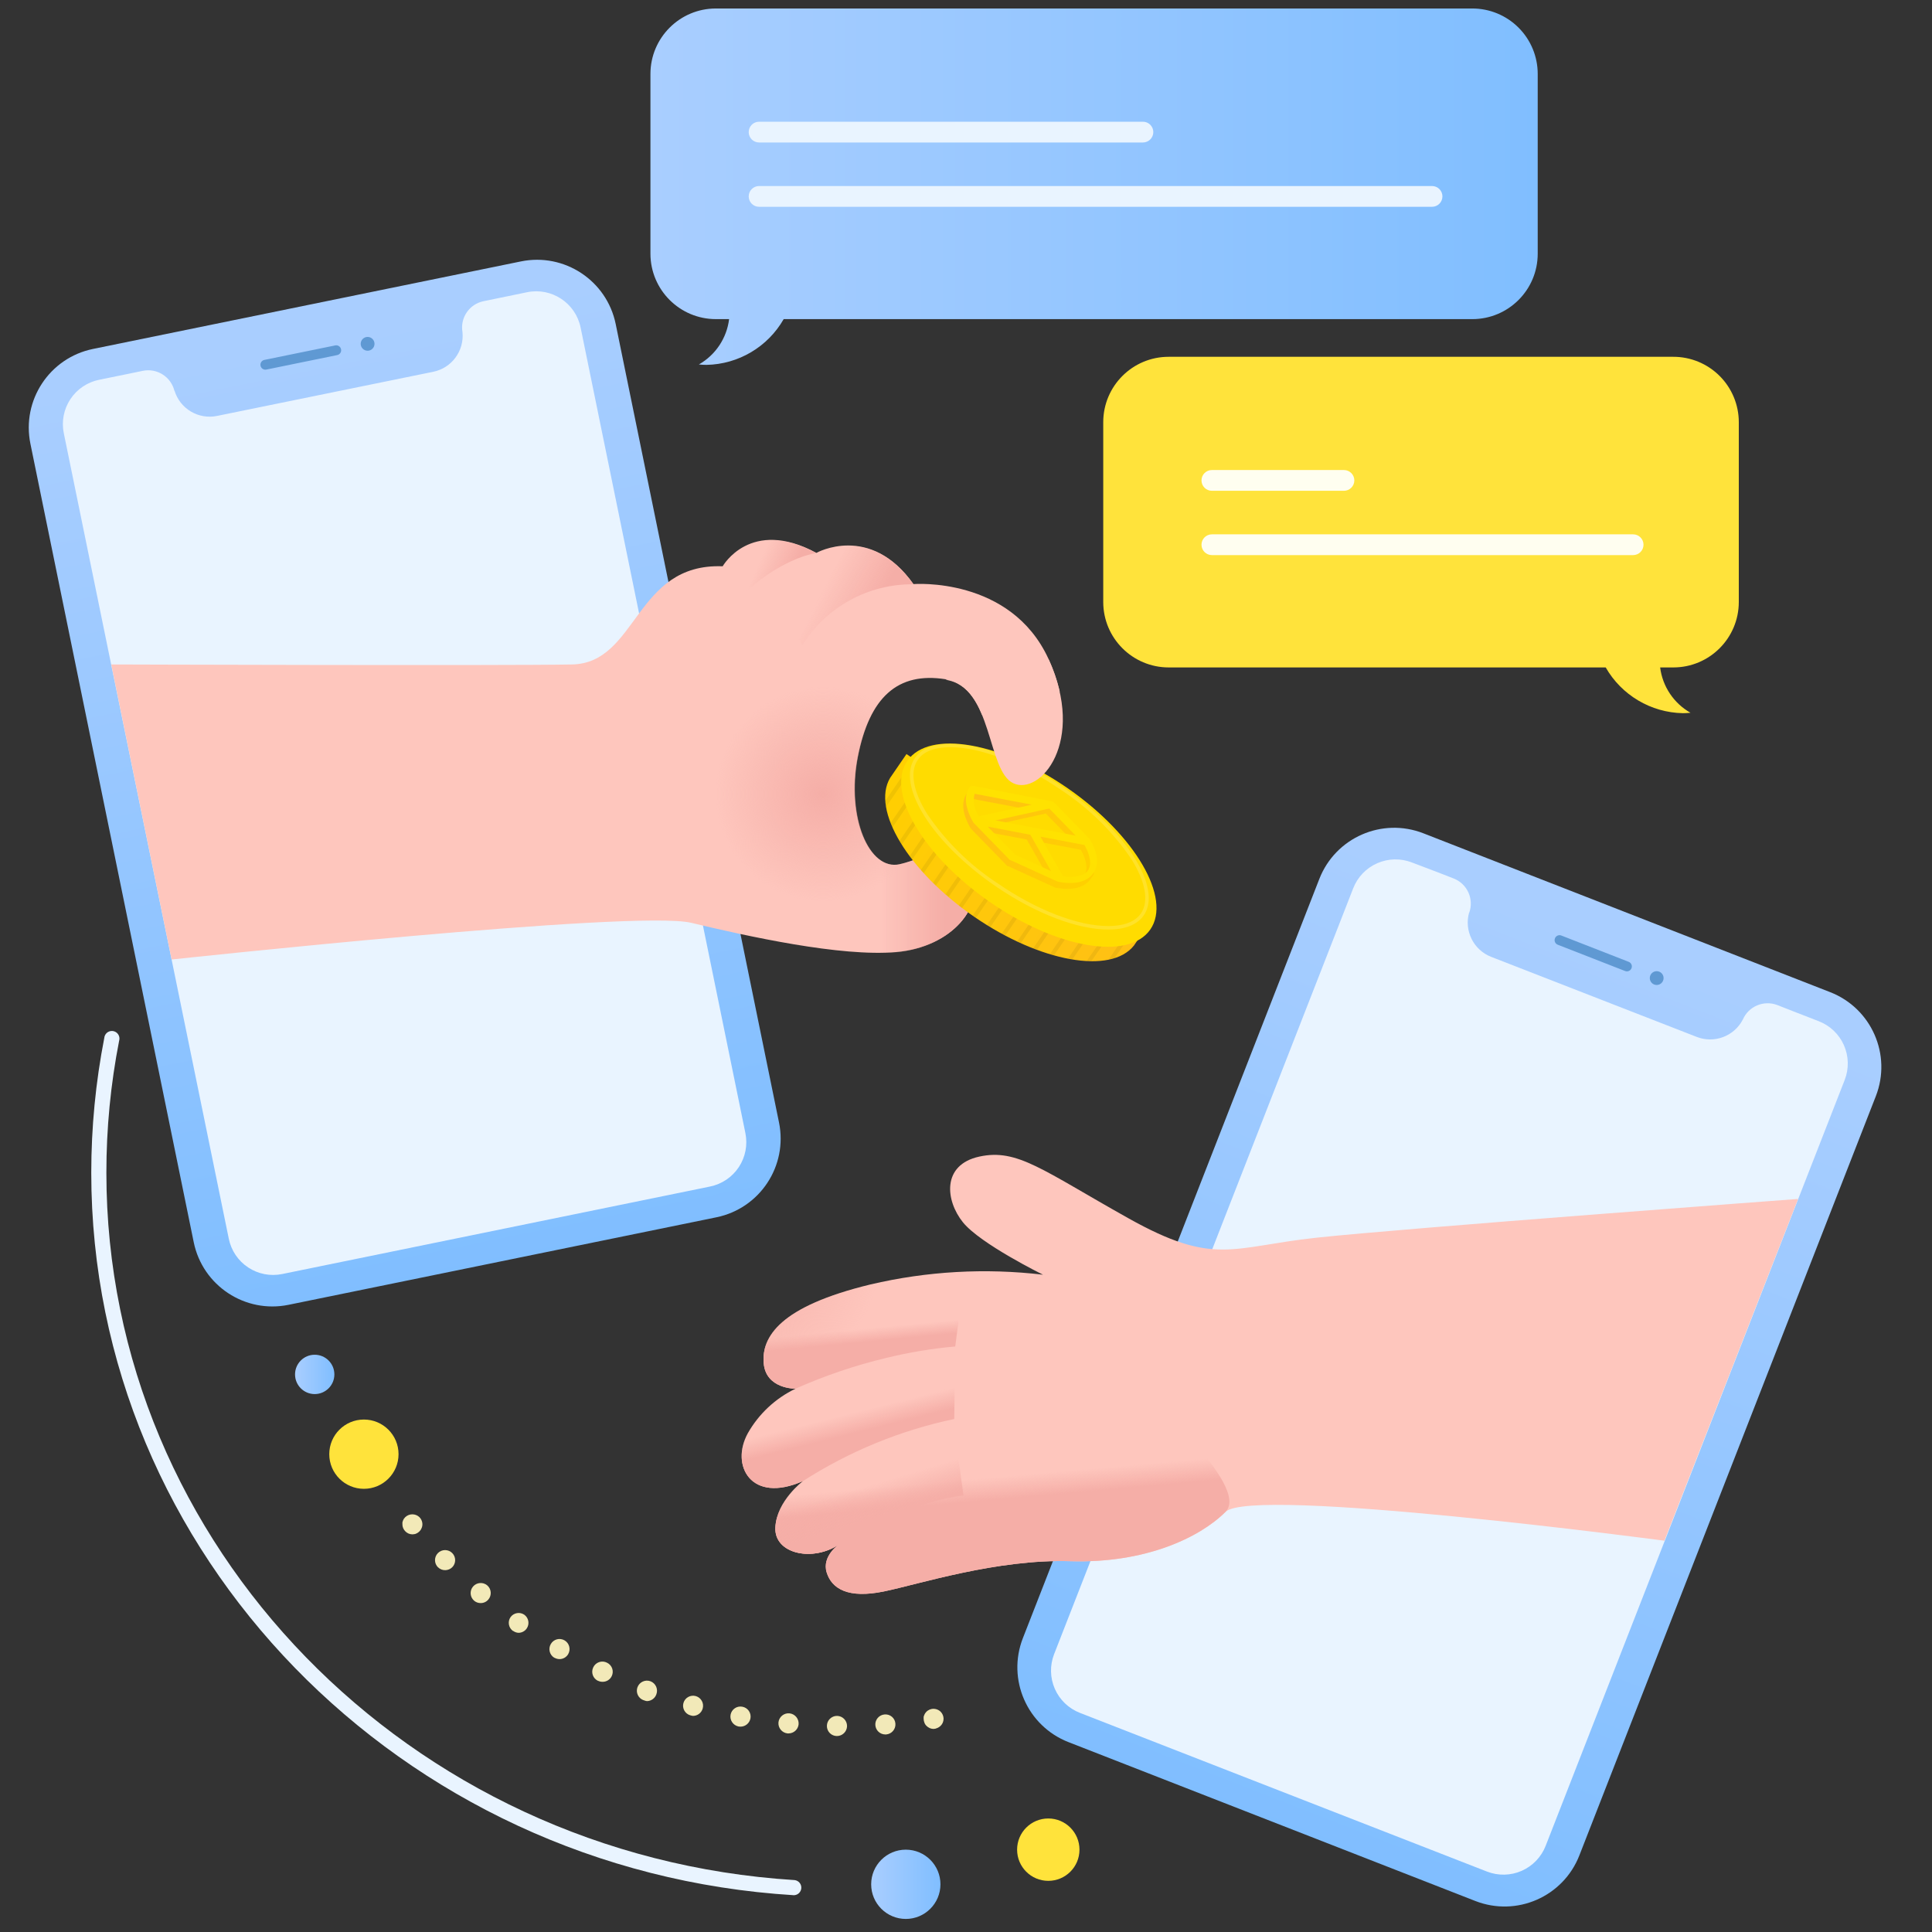 <svg width="280" height="280" viewBox="0 0 280 280" fill="none" xmlns="http://www.w3.org/2000/svg">
<rect x="0" y="0" width="280" height="280" fill="#333333" stroke="none"/>
<path d="M265.25 143.793L206.286 120.768C200.298 118.43 193.548 121.388 191.209 127.377L148.245 237.405C145.906 243.394 148.865 250.144 154.853 252.482L213.817 275.507C219.806 277.845 226.556 274.886 228.894 268.898L271.859 158.869C274.197 152.881 271.238 146.131 265.25 143.793Z" fill="url(#paint0_linear_3215_1737)"/>
<path d="M263.58 148L259.85 146.55L257.58 145.66C255.618 144.909 253.412 145.84 252.58 147.77C251.322 150.185 248.449 151.266 245.91 150.28L216.1 138.67C213.544 137.664 212.169 134.882 212.92 132.24V132.31C213.659 130.306 212.653 128.08 210.66 127.31L208.4 126.43L204.63 125C203.007 124.366 201.199 124.403 199.603 125.103C198.007 125.802 196.754 127.107 196.12 128.73L152.77 239.73C152.137 241.353 152.173 243.162 152.873 244.758C153.572 246.353 154.877 247.606 156.5 248.24L215.5 271.24C217.124 271.874 218.932 271.837 220.528 271.138C222.124 270.438 223.377 269.133 224.01 267.51L267.35 156.51C267.982 154.882 267.94 153.069 267.232 151.472C266.525 149.876 265.211 148.626 263.58 148Z" fill="#E9F4FF"/>
<path d="M236.049 139.398L226.278 135.583C225.912 135.44 225.501 135.62 225.358 135.986L225.354 135.995C225.212 136.36 225.392 136.772 225.757 136.915L235.529 140.73C235.894 140.873 236.306 140.692 236.448 140.327L236.452 140.318C236.595 139.953 236.414 139.541 236.049 139.398Z" fill="#5F99D3"/>
<path d="M240.1 142.75C240.652 142.75 241.1 142.302 241.1 141.75C241.1 141.198 240.652 140.75 240.1 140.75C239.547 140.75 239.1 141.198 239.1 141.75C239.1 142.302 239.547 142.75 240.1 142.75Z" fill="#5F99D3"/>
<path d="M260.59 173.76C260.59 173.76 203.11 178.04 190.76 179.38C178.41 180.72 176.02 183.55 163.52 176.55C151.02 169.55 147.44 166.43 141.94 167.62C136.44 168.81 137.03 174.02 139.56 177.15C142.09 180.28 151.16 184.74 151.16 184.74C142.808 183.751 134.348 184.228 126.16 186.15C112.99 189.35 110.38 193.74 110.68 197.54C110.98 201.34 115.29 201.26 115.29 201.26C112.377 202.659 109.961 204.917 108.37 207.73C105.84 212.35 108.82 218 116.37 214.65C116.37 214.65 112.58 217.48 112.37 221.35C112.16 225.22 117.81 226.41 121.6 223.81C121.6 223.81 119.07 225.52 119.81 227.9C120.55 230.28 122.94 231.7 128.07 230.65C133.2 229.6 144.45 225.93 155.16 226.26C165.87 226.59 173.8 222.91 177.6 219.12C181.4 215.33 241.22 223.29 241.22 223.29L260.59 173.76Z" fill="#FEC6BD"/>
<path d="M151.16 184.74C142.808 183.751 134.348 184.228 126.16 186.15C112.99 189.35 110.38 193.74 110.68 197.54C110.98 201.34 115.29 201.26 115.29 201.26C112.377 202.659 109.961 204.917 108.37 207.73C105.84 212.35 108.82 218 116.37 214.65C116.37 214.65 112.58 217.48 112.37 221.35C112.16 225.22 117.81 226.41 121.6 223.81C121.6 223.81 119.07 225.52 119.81 227.9C120.55 230.28 122.94 231.7 128.07 230.65C133.2 229.6 144.45 225.93 155.16 226.26C165.87 226.59 173.8 222.91 177.6 219.12C181.4 215.33 165 201.26 165 201.26C149.8 198.27 151.16 184.74 151.16 184.74Z" fill="url(#paint1_radial_3215_1737)"/>
<path d="M151.16 184.74C142.808 183.751 134.348 184.228 126.16 186.15C112.99 189.35 110.38 193.74 110.68 197.54C110.98 201.34 115.29 201.26 115.29 201.26C112.377 202.659 109.961 204.917 108.37 207.73C105.84 212.35 108.82 218 116.37 214.65C116.37 214.65 112.58 217.48 112.37 221.35C112.16 225.22 117.81 226.41 121.6 223.81C121.6 223.81 119.07 225.52 119.81 227.9C120.55 230.28 122.94 231.7 128.07 230.65C133.2 229.6 144.45 225.93 155.16 226.26C165.87 226.59 173.8 222.91 177.6 219.12C181.4 215.33 165 201.26 165 201.26C149.8 198.27 151.16 184.74 151.16 184.74Z" fill="url(#paint2_linear_3215_1737)"/>
<path d="M116.41 214.65C116.41 214.65 112.62 217.48 112.41 221.35C112.2 225.22 117.85 226.41 121.64 223.81C121.64 223.81 130.93 217.76 139.64 216.74L138.81 210.74L138.1 205.67C124.2 208.69 116.41 214.65 116.41 214.65Z" fill="url(#paint3_linear_3215_1737)"/>
<path d="M138.43 195.14C130.396 195.679 122.54 197.757 115.29 201.26C112.377 202.659 109.961 204.917 108.37 207.73C105.84 212.35 108.82 218 116.37 214.65C123.072 210.342 130.504 207.292 138.3 205.65L138.43 195.14Z" fill="url(#paint4_linear_3215_1737)"/>
<path d="M139.86 184.3C135.244 184.46 130.654 185.079 126.16 186.15C112.99 189.35 110.38 193.74 110.68 197.54C110.98 201.34 115.29 201.26 115.29 201.26C119.528 199.373 123.929 197.88 128.44 196.8C131.727 195.997 135.07 195.442 138.44 195.14L139.86 184.3Z" fill="url(#paint5_linear_3215_1737)"/>
<path d="M213.347 1.23H103.747C98.513 1.236 94.272 5.477 94.267 10.71V36.77C94.272 42.003 98.513 46.245 103.747 46.25H105.667C105.328 49.009 103.703 51.446 101.287 52.82C101.655 52.86 102.026 52.88 102.397 52.88C107.03 52.789 111.275 50.272 113.577 46.25H213.377C218.612 46.25 222.857 42.006 222.857 36.77V10.71C222.857 8.191 221.854 5.775 220.069 3.996C218.285 2.217 215.866 1.222 213.347 1.23Z" fill="url(#paint6_linear_3215_1737)"/>
<path d="M165.642 17.64H110.012C109.181 17.64 108.507 18.314 108.507 19.145C108.507 19.976 109.181 20.65 110.012 20.65H165.642C166.473 20.65 167.147 19.976 167.147 19.145C167.147 18.314 166.473 17.64 165.642 17.64Z" fill="#E9F4FF"/>
<path d="M207.542 26.96H110.012C109.181 26.96 108.507 27.634 108.507 28.465C108.507 29.296 109.181 29.97 110.012 29.97H207.542C208.373 29.97 209.047 29.296 209.047 28.465C209.047 27.634 208.373 26.96 207.542 26.96Z" fill="#E9F4FF"/>
<path d="M169.37 51.71H242.49C245.009 51.702 247.428 52.697 249.212 54.476C250.997 56.255 252 58.67 252 61.19V87.25C251.994 92.483 247.753 96.725 242.52 96.73H240.6C240.947 99.492 242.578 101.927 245 103.3C244.631 103.34 244.26 103.36 243.89 103.36C239.257 103.269 235.012 100.752 232.71 96.73H169.37C164.136 96.725 159.895 92.483 159.89 87.25V61.19C159.89 55.954 164.134 51.71 169.37 51.71Z" fill="#FFE33B"/>
<path d="M194.775 68.12H175.635C174.804 68.12 174.13 68.794 174.13 69.625C174.13 70.456 174.804 71.13 175.635 71.13H194.775C195.606 71.13 196.28 70.456 196.28 69.625C196.28 68.794 195.606 68.12 194.775 68.12Z" fill="#FFFEF0"/>
<path d="M236.685 77.44H175.635C174.804 77.44 174.13 78.114 174.13 78.945C174.13 79.776 174.804 80.45 175.635 80.45H236.685C237.516 80.45 238.19 79.776 238.19 78.945C238.19 78.114 237.516 77.44 236.685 77.44Z" fill="#FFFEF0"/>
<path d="M115.097 274.667H115.037C57.947 271.167 13.227 225.167 13.227 169.967C13.228 163.401 13.861 156.851 15.117 150.407C15.159 149.992 15.432 149.636 15.822 149.488C16.212 149.341 16.652 149.427 16.959 149.71C17.265 149.994 17.384 150.426 17.267 150.827C16.034 157.132 15.415 163.542 15.417 169.967C15.417 223.967 59.237 268.967 115.167 272.477C115.732 272.546 116.15 273.035 116.133 273.604C116.114 274.173 115.665 274.634 115.097 274.667Z" fill="#E9F4FF"/>
<path d="M135.29 250.57C134.913 250.563 134.554 250.409 134.29 250.14C134.151 250.014 134.045 249.856 133.98 249.68C133.905 249.499 133.864 249.306 133.86 249.11C133.855 249.017 133.855 248.923 133.86 248.83C133.879 248.737 133.91 248.646 133.95 248.56C133.983 248.469 134.027 248.381 134.08 248.3C134.135 248.222 134.195 248.149 134.26 248.08C134.326 248.012 134.4 247.951 134.48 247.9L134.74 247.76L135.01 247.68C135.489 247.591 135.981 247.74 136.33 248.08C136.592 248.348 136.743 248.705 136.75 249.08C136.749 249.275 136.712 249.469 136.64 249.65C136.568 249.822 136.462 249.978 136.33 250.11C136.194 250.249 136.031 250.358 135.85 250.43C135.676 250.518 135.485 250.566 135.29 250.57Z" fill="#F2E9B8"/>
<path d="M121.27 251.6C120.886 251.595 120.519 251.437 120.251 251.161C119.983 250.886 119.835 250.515 119.84 250.13C119.843 249.743 119.999 249.373 120.275 249.101C120.551 248.829 120.923 248.677 121.31 248.68C122.118 248.691 122.766 249.352 122.76 250.16C122.744 250.96 122.09 251.6 121.29 251.6H121.27ZM126.86 250.03C126.803 249.227 127.407 248.529 128.21 248.47C128.596 248.437 128.978 248.56 129.272 248.812C129.565 249.064 129.745 249.424 129.77 249.81C129.827 250.613 129.223 251.311 128.42 251.37H128.31C127.54 251.371 126.903 250.769 126.86 250V250.03ZM114.14 251.22C113.338 251.136 112.75 250.424 112.82 249.62C112.904 248.819 113.618 248.234 114.42 248.31C115.219 248.394 115.804 249.1 115.74 249.9C115.663 250.649 115.033 251.219 114.28 251.22H114.14ZM107.05 250.22C106.261 250.068 105.74 249.311 105.88 248.52C105.948 248.138 106.166 247.8 106.486 247.58C106.805 247.36 107.199 247.277 107.58 247.35C107.964 247.416 108.305 247.633 108.527 247.952C108.749 248.272 108.833 248.668 108.76 249.05C108.626 249.74 108.023 250.239 107.32 250.24L107.05 250.22ZM100.05 248.6C99.28 248.382 98.832 247.58 99.05 246.81C99.268 246.04 100.07 245.592 100.84 245.81C101.612 246.033 102.059 246.837 101.84 247.61C101.666 248.24 101.094 248.677 100.44 248.68C100.317 248.669 100.196 248.643 100.08 248.6H100.05ZM93.25 246.4C92.886 246.265 92.591 245.991 92.43 245.638C92.269 245.286 92.254 244.883 92.39 244.52C92.675 243.767 93.514 243.383 94.27 243.66C95.023 243.945 95.407 244.784 95.13 245.54C94.929 246.128 94.382 246.527 93.76 246.54C93.594 246.52 93.431 246.473 93.28 246.4H93.25ZM86.66 243.6C85.936 243.253 85.627 242.386 85.97 241.66C86.136 241.296 86.444 241.017 86.822 240.886C87.2 240.756 87.615 240.786 87.97 240.97C88.32 241.135 88.59 241.432 88.719 241.796C88.849 242.161 88.828 242.562 88.66 242.91C88.419 243.42 87.904 243.744 87.34 243.74C87.115 243.745 86.893 243.697 86.69 243.6H86.66ZM80.34 240.26C79.647 239.848 79.419 238.953 79.83 238.26C80.024 237.924 80.345 237.679 80.721 237.581C81.097 237.484 81.497 237.541 81.83 237.74C82.523 238.152 82.751 239.047 82.34 239.74C82.078 240.181 81.603 240.451 81.09 240.45C80.838 240.446 80.591 240.381 80.37 240.26H80.34ZM74.34 236.37C73.698 235.91 73.543 235.021 73.99 234.37C74.45 233.728 75.339 233.573 75.99 234.02C76.629 234.483 76.78 235.372 76.33 236.02C76.061 236.406 75.621 236.637 75.15 236.64C74.873 236.627 74.605 236.533 74.38 236.37H74.34ZM68.73 232C68.433 231.751 68.246 231.394 68.213 231.007C68.179 230.621 68.3 230.237 68.55 229.94C69.072 229.326 69.99 229.245 70.61 229.76C71.22 230.281 71.296 231.196 70.78 231.81C70.507 232.141 70.1 232.332 69.67 232.33C69.327 232.336 68.994 232.219 68.73 232ZM63.47 227.14C62.903 226.57 62.903 225.65 63.47 225.08C63.744 224.805 64.117 224.65 64.505 224.65C64.894 224.65 65.266 224.805 65.54 225.08C66.107 225.65 66.107 226.57 65.54 227.14C65.272 227.402 64.915 227.552 64.54 227.56C64.139 227.571 63.752 227.415 63.47 227.13V227.14Z" fill="#F2E9B8"/>
<path d="M59.77 222.37C59.582 222.367 59.395 222.33 59.22 222.26C58.866 222.107 58.584 221.824 58.43 221.47C58.353 221.294 58.316 221.102 58.32 220.91C58.315 220.817 58.315 220.723 58.32 220.63L58.41 220.35C58.447 220.264 58.491 220.18 58.54 220.1C58.595 220.02 58.659 219.946 58.73 219.88C59.306 219.329 60.214 219.329 60.79 219.88C60.855 219.949 60.916 220.022 60.97 220.1C61.023 220.178 61.067 220.262 61.1 220.35C61.141 220.44 61.171 220.534 61.19 220.63C61.251 220.912 61.219 221.207 61.1 221.47C61.034 221.648 60.928 221.809 60.79 221.94C60.718 222.009 60.641 222.072 60.56 222.13L60.32 222.26C60.234 222.299 60.143 222.326 60.05 222.34C59.958 222.359 59.864 222.369 59.77 222.37Z" fill="#F2E9B8"/>
<path d="M131.277 278.107C134.049 278.107 136.297 275.859 136.297 273.087C136.297 270.314 134.049 268.067 131.277 268.067C128.504 268.067 126.257 270.314 126.257 273.087C126.257 275.859 128.504 278.107 131.277 278.107Z" fill="url(#paint7_linear_3215_1737)"/>
<path d="M45.61 202.04C47.184 202.04 48.46 200.764 48.46 199.19C48.46 197.616 47.184 196.34 45.61 196.34C44.036 196.34 42.76 197.616 42.76 199.19C42.76 200.764 44.036 202.04 45.61 202.04Z" fill="url(#paint8_linear_3215_1737)"/>
<path d="M52.74 215.77C55.512 215.77 57.76 213.522 57.76 210.75C57.76 207.978 55.512 205.73 52.74 205.73C49.967 205.73 47.72 207.978 47.72 210.75C47.72 213.522 49.967 215.77 52.74 215.77Z" fill="#FFE33B"/>
<path d="M151.926 272.587C154.423 272.587 156.446 270.563 156.446 268.067C156.446 265.57 154.423 263.547 151.926 263.547C149.43 263.547 147.406 265.57 147.406 268.067C147.406 270.563 149.43 272.587 151.926 272.587Z" fill="#FFE33B"/>
<path d="M75.494 37.887L13.478 50.572C7.18 51.861 3.119 58.011 4.407 64.309L28.077 180.033C29.366 186.331 35.516 190.392 41.814 189.104L103.83 176.419C110.128 175.131 114.189 168.981 112.901 162.683L89.231 46.959C87.942 40.66 81.792 36.599 75.494 37.887Z" fill="url(#paint9_linear_3215_1737)"/>
<path d="M76.397 42.35L72.467 43.16L70.087 43.65C68.017 44.068 66.659 46.061 67.027 48.14C67.293 50.854 65.467 53.33 62.797 53.88L31.447 60.28C28.751 60.831 26.079 59.235 25.287 56.6V56.68C24.8 54.609 22.747 53.307 20.667 53.75L18.287 54.24L14.367 55.04C12.659 55.387 11.159 56.399 10.199 57.853C9.238 59.307 8.896 61.083 9.247 62.79L33.157 179.52C33.501 181.229 34.513 182.73 35.967 183.691C37.422 184.652 39.2 184.994 40.907 184.64L102.907 171.96C104.614 171.613 106.114 170.601 107.075 169.147C108.035 167.693 108.378 165.917 108.027 164.21L84.147 47.47C83.419 43.917 79.951 41.625 76.397 42.35Z" fill="#E9F4FF"/>
<path d="M48.589 50.059L38.312 52.161C37.928 52.24 37.68 52.615 37.758 52.999L37.761 53.009C37.839 53.393 38.214 53.641 38.598 53.562L48.876 51.46C49.26 51.382 49.508 51.007 49.429 50.622L49.427 50.613C49.348 50.228 48.973 49.981 48.589 50.059Z" fill="#5F99D3"/>
<path d="M53.276 50.83C53.829 50.83 54.276 50.382 54.276 49.83C54.276 49.278 53.829 48.83 53.276 48.83C52.724 48.83 52.276 49.278 52.276 49.83C52.276 50.382 52.724 50.83 53.276 50.83Z" fill="#5F99D3"/>
<path d="M16.126 96.3C16.126 96.3 73.356 96.49 82.896 96.3C92.436 96.11 91.956 81.58 104.736 82.07C104.736 82.07 108.736 74.95 118.316 80.13C118.316 80.13 126.076 75.76 132.386 84.65C132.386 84.65 146.456 83.52 151.956 95.49C152.669 97.013 153.215 98.609 153.586 100.25L142.336 103.61C141.276 101.04 139.776 98.87 137.036 98.44C130.126 97.35 126.036 100.99 124.296 109.72C122.556 118.45 125.996 126.22 130.366 125.25C134.736 124.28 138.616 120.88 140.796 126.1C142.976 131.32 137.886 137.26 129.876 137.98C121.866 138.7 108.286 135.68 100.166 133.74C92.046 131.8 24.876 139.06 24.876 139.06L16.126 96.3Z" fill="#FEC6BD"/>
<path d="M153.577 100.28C153.572 100.21 153.572 100.14 153.577 100.07C153.527 99.85 153.467 99.64 153.417 99.43C153.367 99.22 153.337 99.12 153.287 98.97C153.237 98.82 153.147 98.52 153.077 98.29L152.937 97.85C152.847 97.6 152.747 97.34 152.647 97.08L152.507 96.7C152.347 96.31 152.177 95.92 151.997 95.52C146.497 83.52 132.427 84.68 132.427 84.68C129.057 80 110.137 87 101.667 101C94.077 113.49 96.377 132.83 100.207 133.75C108.327 135.69 121.917 138.75 129.917 137.99C137.917 137.23 143.017 131.32 140.837 126.11C138.657 120.9 134.777 124.29 130.407 125.26C126.037 126.23 122.647 118.47 124.337 109.73C126.027 100.99 130.167 97.36 137.077 98.45C137.372 98.501 137.663 98.574 137.947 98.67L138.127 98.73C138.388 98.817 138.639 98.931 138.877 99.07L138.987 99.13C139.199 99.256 139.403 99.396 139.597 99.55L139.717 99.64C139.927 99.808 140.125 99.992 140.307 100.19L140.427 100.32C140.604 100.514 140.771 100.718 140.927 100.93V100.99C141.097 101.22 141.247 101.46 141.397 101.71L141.497 101.88C141.637 102.14 141.777 102.39 141.907 102.66C141.91 102.69 141.91 102.72 141.907 102.75C142.027 103.01 142.147 103.26 142.257 103.53C143.897 107.46 144.457 112.38 146.827 113.53C150.197 115.08 155.667 109.49 153.577 100.28Z" fill="url(#paint10_radial_3215_1737)"/>
<path d="M124.296 109.75C122.606 118.49 125.996 126.25 130.366 125.28C134.736 124.31 138.616 120.91 140.796 126.13C142.976 131.35 137.886 137.29 129.876 138.01C121.866 138.73 108.286 135.71 100.166 133.77C92.046 131.83 125.996 101 124.296 109.75Z" fill="url(#paint11_linear_3215_1737)"/>
<path d="M104.737 82.1C104.737 82.1 108.737 74.98 118.317 80.16C118.317 80.16 110.927 80.98 103.547 90.88L104.737 82.1Z" fill="url(#paint12_linear_3215_1737)"/>
<path d="M118.316 80.16C118.316 80.16 126.076 75.79 132.386 84.68C125.85 84.608 119.751 87.951 116.296 93.5L113.086 88.65L118.316 80.16Z" fill="url(#paint13_linear_3215_1737)"/>
<path d="M131.376 109.28L128.996 112.75C126.266 117.38 131.626 126.29 141.196 132.87C150.766 139.45 160.986 141.25 164.336 137.04L166.716 133.56L131.376 109.28Z" fill="url(#paint14_linear_3215_1737)"/>
<path opacity="0.06" d="M130.996 112.15L128.316 116.05C128.316 116.34 128.316 116.64 128.406 116.94L131.476 112.48L130.996 112.15Z" fill="black"/>
<path opacity="0.06" d="M133.047 113.55L129.047 119.3L129.327 119.93L133.487 113.88L133.047 113.55Z" fill="black"/>
<path opacity="0.06" d="M135.086 115L130.356 121.88C130.457 122.069 130.567 122.253 130.686 122.43L135.566 115.33L135.086 115Z" fill="black"/>
<path opacity="0.06" d="M137.126 116.36L131.836 124.07L132.206 124.56L137.606 116.69L137.126 116.36Z" fill="black"/>
<path opacity="0.06" d="M139.176 117.77L133.456 126.08L133.866 126.53L139.666 118.1L139.176 117.77Z" fill="black"/>
<path opacity="0.06" d="M141.217 119.17L135.217 127.93L135.637 128.33L141.667 119.5L141.217 119.17Z" fill="black"/>
<path opacity="0.06" d="M143.267 120.58L137.047 129.58L137.487 129.97L143.747 120.86L143.267 120.58Z" fill="black"/>
<path opacity="0.06" d="M145.306 122L138.956 131.24L139.416 131.6L145.786 122.33L145.306 122Z" fill="black"/>
<path opacity="0.06" d="M147.356 123.39L140.956 132.7L141.196 132.87L141.436 133.03L147.836 123.72L147.356 123.39Z" fill="black"/>
<path opacity="0.06" d="M149.396 124.79L143.026 134.06L143.526 134.36L149.876 125.12L149.396 124.79Z" fill="black"/>
<path opacity="0.06" d="M151.437 126.2L145.177 135.31L145.697 135.58L151.917 126.53L151.437 126.2Z" fill="black"/>
<path opacity="0.06" d="M153.486 127.6L147.416 136.44L147.946 136.69L153.946 127.93L153.486 127.6Z" fill="black"/>
<path opacity="0.06" d="M155.526 129L149.736 137.43L150.296 137.65L156.006 129.33L155.526 129Z" fill="black"/>
<path opacity="0.06" d="M157.576 130.41L152.166 138.28L152.756 138.45L158.056 130.74L157.576 130.41Z" fill="black"/>
<path opacity="0.06" d="M159.666 131.82L154.786 138.92L155.416 139.04L160.146 132.15L159.666 131.82Z" fill="black"/>
<path opacity="0.06" d="M161.667 133.22L157.507 139.27H158.197L162.147 133.52L161.667 133.22Z" fill="black"/>
<path opacity="0.06" d="M163.666 134.63L160.666 139.09C160.96 139.025 161.25 138.945 161.536 138.85L164.206 134.96L163.666 134.63Z" fill="black"/>
<path d="M166.704 134.719C169.852 130.191 164.525 121.043 154.807 114.287C145.088 107.531 134.658 105.726 131.51 110.255C128.362 114.784 133.688 123.931 143.407 130.687C153.125 137.443 163.556 139.248 166.704 134.719Z" fill="#FFDC00"/>
<g opacity="0.4">
<path opacity="0.4" d="M137.736 108.29C142.136 108.29 148.156 110.62 153.816 114.51C157.823 117.144 161.272 120.542 163.966 124.51C166.026 127.79 166.536 130.65 165.356 132.37C164.306 133.89 162.206 134.21 160.626 134.21C156.226 134.21 150.206 131.89 144.546 127.99C140.537 125.358 137.087 121.96 134.396 117.99C132.336 114.71 131.826 111.85 133.006 110.14C134.006 108.61 136.156 108.29 137.736 108.29ZM137.736 107.79C135.376 107.79 133.546 108.46 132.586 109.86C129.876 113.86 135.096 122.12 144.256 128.42C150.186 132.49 156.256 134.72 160.626 134.72C162.986 134.72 164.806 134.06 165.766 132.66C168.486 128.71 163.266 120.4 154.096 114.1C148.176 110.03 142.096 107.79 137.736 107.79Z" fill="white"/>
</g>
<path d="M157.477 122.41V122.35L152.217 116.96C152.193 116.955 152.17 116.955 152.147 116.96C152.09 116.928 152.03 116.905 151.967 116.89L140.637 114.25L140.127 114.97C139.267 116.19 139.467 117.97 140.687 120.07L145.937 125.46L146.017 125.53H146.107L152.957 128.65H153.007C155.357 129.1 157.127 128.65 158.007 127.45L158.517 126.73C158.465 125.235 158.112 123.765 157.477 122.41ZM151.567 117.9L155.387 121.83L143.777 119.62L151.567 117.9ZM141.327 119C140.671 118.048 140.46 116.859 140.747 115.74L149.017 117.31L141.327 119ZM146.617 124.56L142.617 120.49L148.807 121.67L151.807 126.94L146.617 124.56ZM153.497 127.64L150.257 121.94L156.647 123.16C157.507 124.71 157.697 126.05 157.127 126.85C156.557 127.65 155.247 128 153.497 127.67V127.64Z" fill="url(#paint15_linear_3215_1737)"/>
<path d="M157.976 121.7C157.979 121.68 157.979 121.66 157.976 121.64L152.666 116.2H152.596C152.544 116.167 152.487 116.143 152.426 116.13L141.066 113.9C140.855 113.857 140.639 113.944 140.516 114.12C139.656 115.34 139.856 117.12 141.076 119.22L146.326 124.61C146.348 124.638 146.375 124.662 146.406 124.68C146.436 124.687 146.467 124.687 146.496 124.68L153.346 127.8H153.406C155.766 128.25 157.536 127.8 158.406 126.6C159.276 125.4 159.196 123.76 157.976 121.7ZM144.276 118.9L152.066 117.18L155.896 121.11L144.276 118.9ZM141.276 115.05L149.546 116.62L141.856 118.31C141.191 117.363 140.968 116.174 141.246 115.05H141.276ZM147.146 123.87L143.146 119.8L149.326 120.98L152.326 126.25L147.146 123.87ZM154.026 126.95L150.786 121.25L157.176 122.47C158.046 124.02 158.226 125.36 157.666 126.16C157.106 126.96 155.756 127.24 153.996 127L154.026 126.95Z" fill="url(#paint16_linear_3215_1737)"/>
<path d="M151.956 95.52C157.456 107.52 150.746 115.33 146.866 113.52C142.986 111.71 143.946 99.52 137.036 98.52L151.956 95.52Z" fill="#FEC6BD"/>
<defs>
<linearGradient id="paint0_linear_3215_1737" x1="233.913" y1="137.031" x2="183.964" y2="264.945" gradientUnits="userSpaceOnUse">
<stop stop-color="#A9CEFF"/>
<stop offset="1" stop-color="#80BEFF"/>
</linearGradient>
<radialGradient id="paint1_radial_3215_1737" cx="0" cy="0" r="1" gradientUnits="userSpaceOnUse" gradientTransform="translate(105.055 180.45) scale(22.75)">
<stop stop-color="#F5AEA7"/>
<stop offset="1" stop-color="#F5AEA7" stop-opacity="0"/>
</radialGradient>
<linearGradient id="paint2_linear_3215_1737" x1="144.21" y1="217.349" x2="143.923" y2="214.105" gradientUnits="userSpaceOnUse">
<stop stop-color="#F5AEA7"/>
<stop offset="1" stop-color="#F5AEA7" stop-opacity="0"/>
</linearGradient>
<linearGradient id="paint3_linear_3215_1737" x1="128.16" y1="219.569" x2="126.784" y2="215.016" gradientUnits="userSpaceOnUse">
<stop stop-color="#F5AEA7"/>
<stop offset="1" stop-color="#F5AEA7" stop-opacity="0"/>
</linearGradient>
<linearGradient id="paint4_linear_3215_1737" x1="124.66" y1="207.525" x2="123.946" y2="204.665" gradientUnits="userSpaceOnUse">
<stop stop-color="#F5AEA7"/>
<stop offset="1" stop-color="#F5AEA7" stop-opacity="0"/>
</linearGradient>
<linearGradient id="paint5_linear_3215_1737" x1="125.92" y1="194.443" x2="125.735" y2="192.517" gradientUnits="userSpaceOnUse">
<stop stop-color="#F5AEA7"/>
<stop offset="1" stop-color="#F5AEA7" stop-opacity="0"/>
</linearGradient>
<linearGradient id="paint6_linear_3215_1737" x1="94.267" y1="27.05" x2="222.827" y2="27.05" gradientUnits="userSpaceOnUse">
<stop stop-color="#A9CEFF"/>
<stop offset="1" stop-color="#80BEFF"/>
</linearGradient>
<linearGradient id="paint7_linear_3215_1737" x1="126.257" y1="273.087" x2="136.307" y2="273.087" gradientUnits="userSpaceOnUse">
<stop stop-color="#A9CEFF"/>
<stop offset="1" stop-color="#80BEFF"/>
</linearGradient>
<linearGradient id="paint8_linear_3215_1737" x1="42.76" y1="199.19" x2="48.45" y2="199.19" gradientUnits="userSpaceOnUse">
<stop stop-color="#A9CEFF"/>
<stop offset="1" stop-color="#80BEFF"/>
</linearGradient>
<linearGradient id="paint9_linear_3215_1737" x1="45.51" y1="49.236" x2="73.026" y2="183.761" gradientUnits="userSpaceOnUse">
<stop stop-color="#A9CEFF"/>
<stop offset="1" stop-color="#80BEFF"/>
</linearGradient>
<radialGradient id="paint10_radial_3215_1737" cx="0" cy="0" r="1" gradientUnits="userSpaceOnUse" gradientTransform="translate(119.28 115.09) scale(15.58)">
<stop stop-color="#F5AEA7"/>
<stop offset="1" stop-color="#F5AEA7" stop-opacity="0"/>
</radialGradient>
<linearGradient id="paint11_linear_3215_1737" x1="136.876" y1="123.16" x2="127.466" y2="123.16" gradientUnits="userSpaceOnUse">
<stop stop-color="#F5AEA7"/>
<stop offset="1" stop-color="#F5AEA7" stop-opacity="0"/>
</linearGradient>
<linearGradient id="paint12_linear_3215_1737" x1="113.507" y1="86.058" x2="108.907" y2="84.04" gradientUnits="userSpaceOnUse">
<stop stop-color="#F5AEA7"/>
<stop offset="1" stop-color="#F5AEA7" stop-opacity="0"/>
</linearGradient>
<linearGradient id="paint13_linear_3215_1737" x1="126.966" y1="88.032" x2="119.776" y2="84.4" gradientUnits="userSpaceOnUse">
<stop stop-color="#F5AEA7"/>
<stop offset="1" stop-color="#F5AEA7" stop-opacity="0"/>
</linearGradient>
<linearGradient id="paint14_linear_3215_1737" x1="166.221" y1="130.489" x2="130.803" y2="105.869" gradientUnits="userSpaceOnUse">
<stop stop-color="#FFC113"/>
<stop offset="1" stop-color="#FFD000"/>
</linearGradient>
<linearGradient id="paint15_linear_3215_1737" x1="139.96" y1="117.641" x2="155.547" y2="128.604" gradientUnits="userSpaceOnUse">
<stop stop-color="#FFC113"/>
<stop offset="1" stop-color="#FFD000"/>
</linearGradient>
<linearGradient id="paint16_linear_3215_1737" x1="146.439" y1="123.177" x2="150.277" y2="117.564" gradientUnits="userSpaceOnUse">
<stop stop-color="#FFE000"/>
<stop offset="1" stop-color="#FFE200"/>
</linearGradient>
</defs>
</svg>
